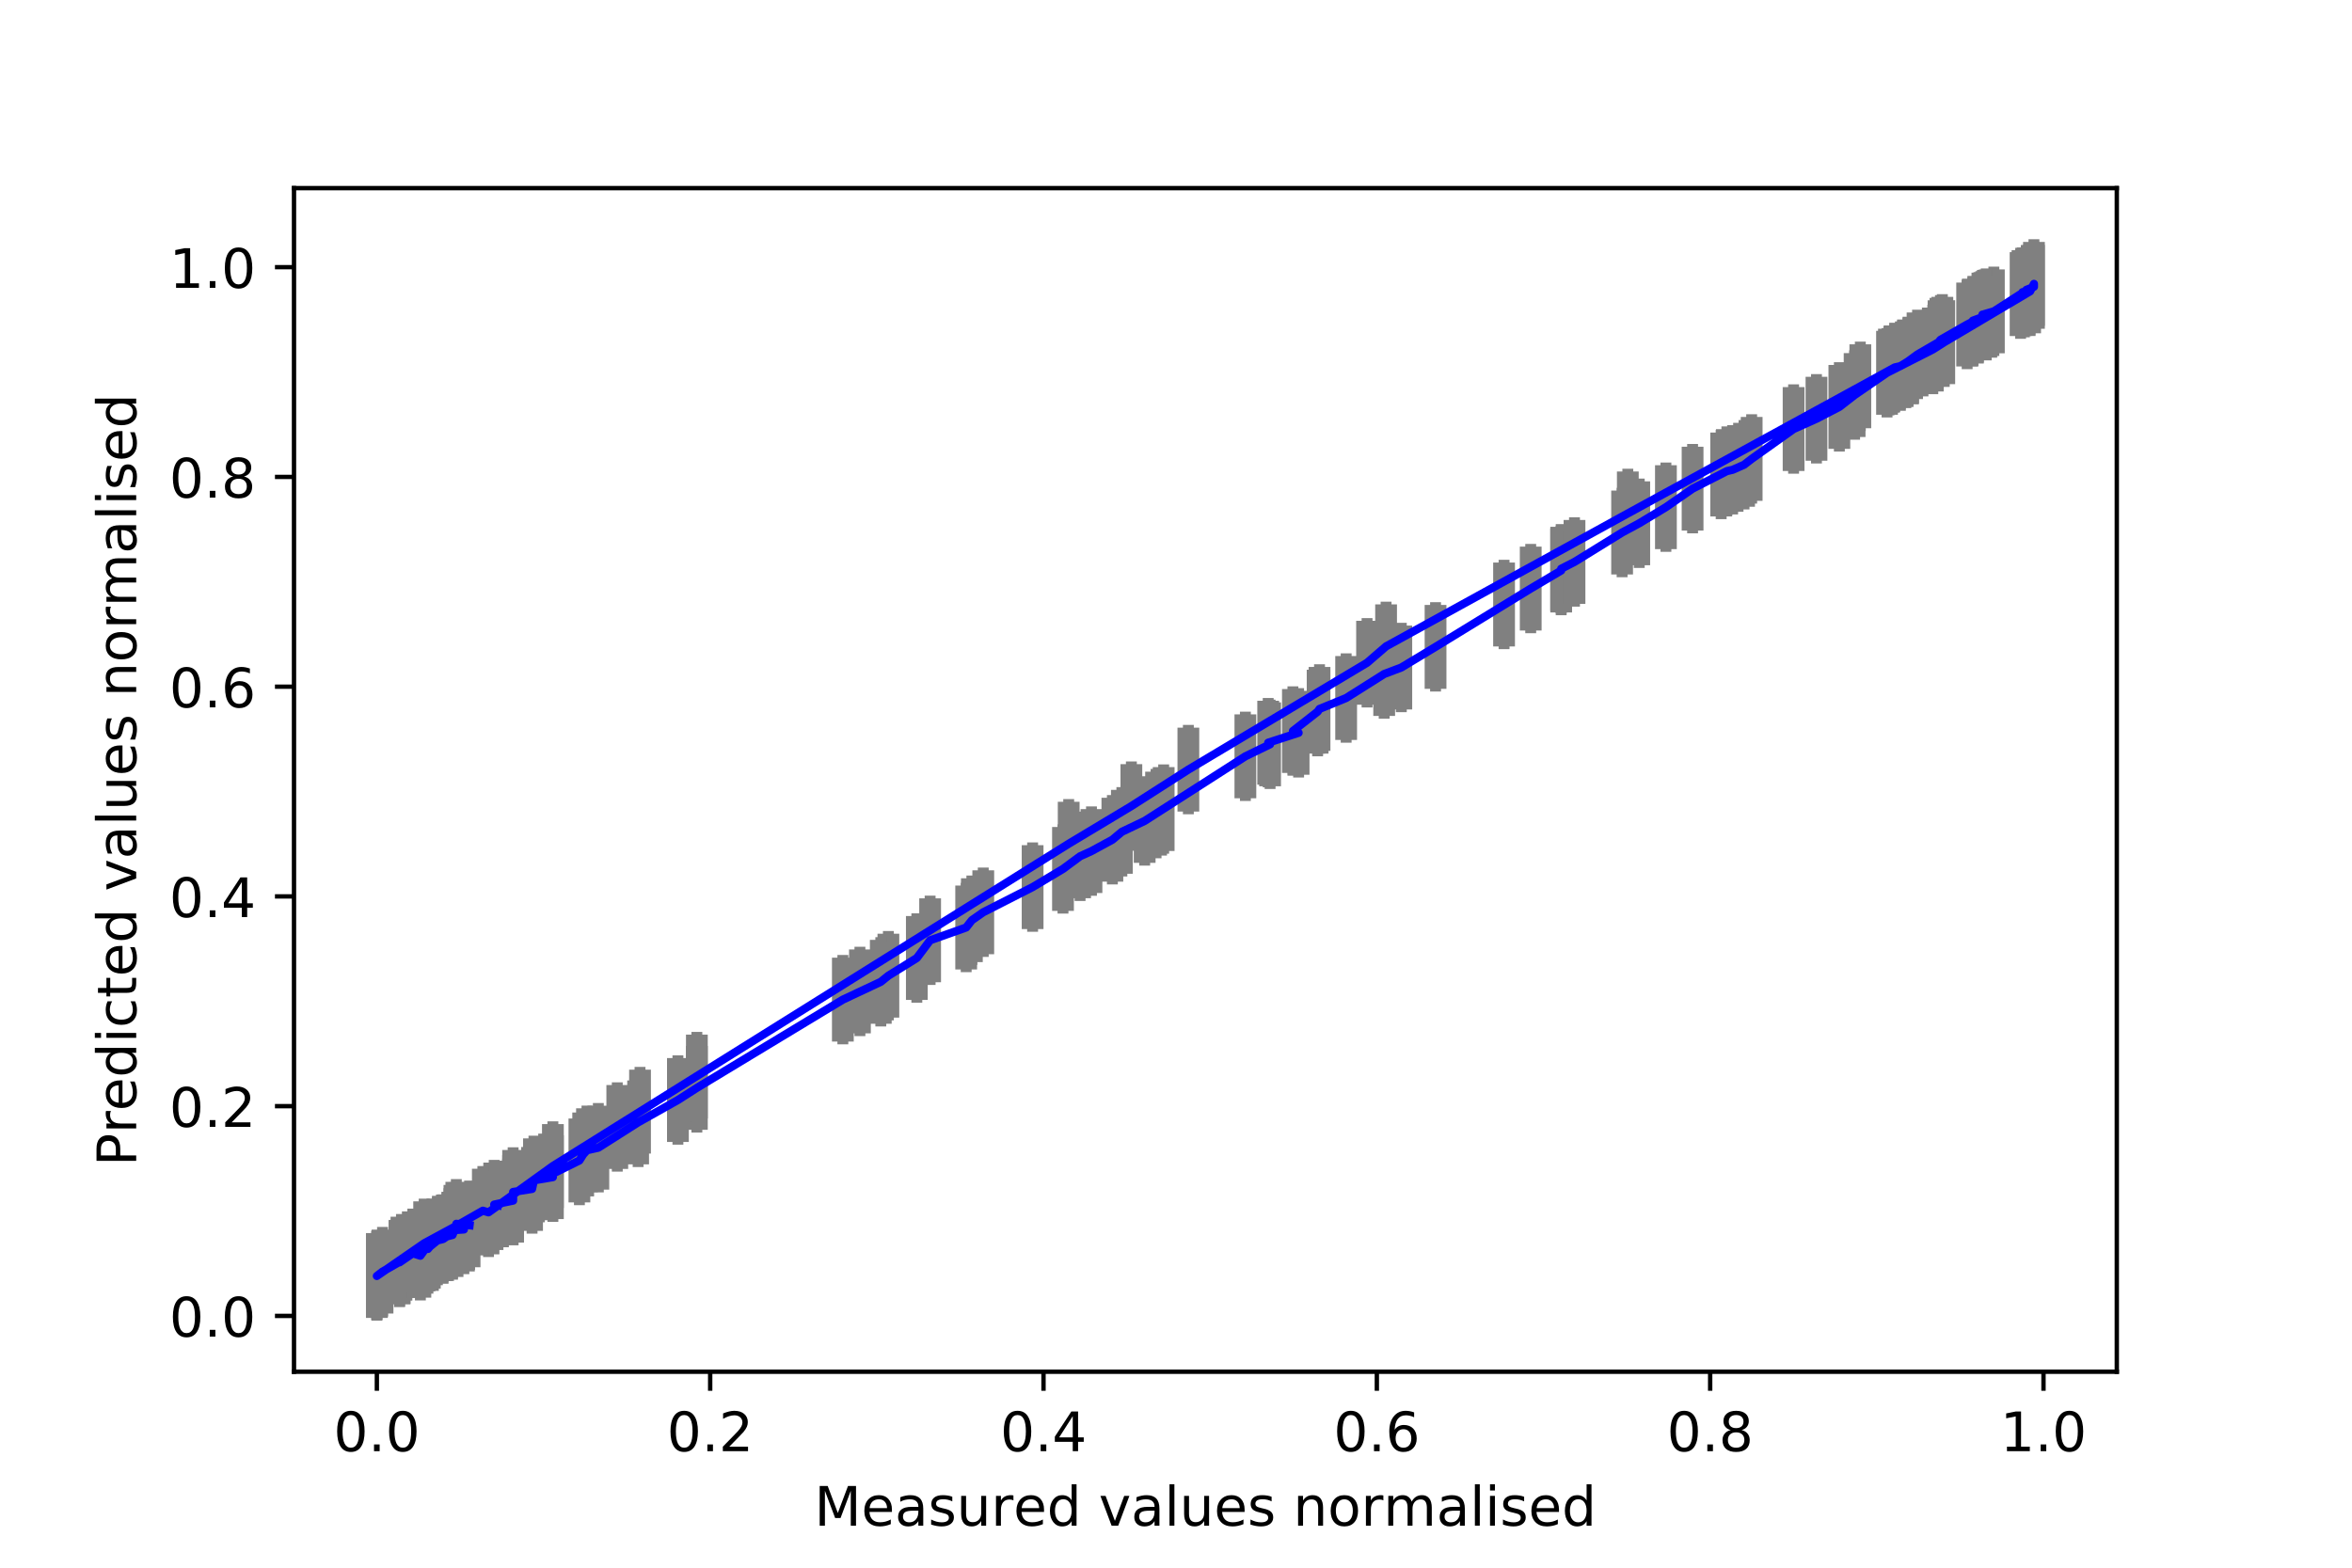 <?xml version="1.0" encoding="utf-8" standalone="no"?>
<!DOCTYPE svg PUBLIC "-//W3C//DTD SVG 1.1//EN"
  "http://www.w3.org/Graphics/SVG/1.1/DTD/svg11.dtd">
<!-- Created with matplotlib (https://matplotlib.org/) -->
<svg height="288pt" version="1.1" viewBox="0 0 432 288" width="432pt" xmlns="http://www.w3.org/2000/svg" xmlns:xlink="http://www.w3.org/1999/xlink">
 <defs>
  <style type="text/css">
*{stroke-linecap:butt;stroke-linejoin:round;}
  </style>
 </defs>
 <g id="figure_1">
  <g id="patch_1">
   <path d="M 0 288 
L 432 288 
L 432 0 
L 0 0 
z
" style="fill:#ffffff;"/>
  </g>
  <g id="axes_1">
   <g id="patch_2">
    <path d="M 54 252 
L 388.8 252 
L 388.8 34.56 
L 54 34.56 
z
" style="fill:#ffffff;"/>
   </g>
   <g id="matplotlib.axis_1">
    <g id="xtick_1">
     <g id="line2d_1">
      <defs>
       <path d="M 0 0 
L 0 3.5 
" id="mb05cab20db" style="stroke:#000000;stroke-width:0.8;"/>
      </defs>
      <g>
       <use style="stroke:#000000;stroke-width:0.8;" x="69.218" xlink:href="#mb05cab20db" y="252"/>
      </g>
     </g>
     <g id="text_1">
      <!-- 0.0 -->
      <defs>
       <path d="M 31.781 66.406 
Q 24.172 66.406 20.328 58.906 
Q 16.5 51.422 16.5 36.375 
Q 16.5 21.391 20.328 13.891 
Q 24.172 6.391 31.781 6.391 
Q 39.453 6.391 43.281 13.891 
Q 47.125 21.391 47.125 36.375 
Q 47.125 51.422 43.281 58.906 
Q 39.453 66.406 31.781 66.406 
z
M 31.781 74.219 
Q 44.047 74.219 50.516 64.516 
Q 56.984 54.828 56.984 36.375 
Q 56.984 17.969 50.516 8.266 
Q 44.047 -1.422 31.781 -1.422 
Q 19.531 -1.422 13.062 8.266 
Q 6.594 17.969 6.594 36.375 
Q 6.594 54.828 13.062 64.516 
Q 19.531 74.219 31.781 74.219 
z
" id="DejaVuSans-48"/>
       <path d="M 10.688 12.406 
L 21 12.406 
L 21 0 
L 10.688 0 
z
" id="DejaVuSans-46"/>
      </defs>
      <g transform="translate(61.267 266.598)scale(0.1 -0.1)">
       <use xlink:href="#DejaVuSans-48"/>
       <use x="63.623" xlink:href="#DejaVuSans-46"/>
       <use x="95.41" xlink:href="#DejaVuSans-48"/>
      </g>
     </g>
    </g>
    <g id="xtick_2">
     <g id="line2d_2">
      <g>
       <use style="stroke:#000000;stroke-width:0.8;" x="130.442" xlink:href="#mb05cab20db" y="252"/>
      </g>
     </g>
     <g id="text_2">
      <!-- 0.2 -->
      <defs>
       <path d="M 19.188 8.297 
L 53.609 8.297 
L 53.609 0 
L 7.328 0 
L 7.328 8.297 
Q 12.938 14.109 22.625 23.891 
Q 32.328 33.688 34.812 36.531 
Q 39.547 41.844 41.422 45.531 
Q 43.312 49.219 43.312 52.781 
Q 43.312 58.594 39.234 62.25 
Q 35.156 65.922 28.609 65.922 
Q 23.969 65.922 18.812 64.312 
Q 13.672 62.703 7.812 59.422 
L 7.812 69.391 
Q 13.766 71.781 18.938 73 
Q 24.125 74.219 28.422 74.219 
Q 39.75 74.219 46.484 68.547 
Q 53.219 62.891 53.219 53.422 
Q 53.219 48.922 51.531 44.891 
Q 49.859 40.875 45.406 35.406 
Q 44.188 33.984 37.641 27.219 
Q 31.109 20.453 19.188 8.297 
z
" id="DejaVuSans-50"/>
      </defs>
      <g transform="translate(122.49 266.598)scale(0.1 -0.1)">
       <use xlink:href="#DejaVuSans-48"/>
       <use x="63.623" xlink:href="#DejaVuSans-46"/>
       <use x="95.41" xlink:href="#DejaVuSans-50"/>
      </g>
     </g>
    </g>
    <g id="xtick_3">
     <g id="line2d_3">
      <g>
       <use style="stroke:#000000;stroke-width:0.8;" x="191.665" xlink:href="#mb05cab20db" y="252"/>
      </g>
     </g>
     <g id="text_3">
      <!-- 0.4 -->
      <defs>
       <path d="M 37.797 64.312 
L 12.891 25.391 
L 37.797 25.391 
z
M 35.203 72.906 
L 47.609 72.906 
L 47.609 25.391 
L 58.016 25.391 
L 58.016 17.188 
L 47.609 17.188 
L 47.609 0 
L 37.797 0 
L 37.797 17.188 
L 4.891 17.188 
L 4.891 26.703 
z
" id="DejaVuSans-52"/>
      </defs>
      <g transform="translate(183.714 266.598)scale(0.1 -0.1)">
       <use xlink:href="#DejaVuSans-48"/>
       <use x="63.623" xlink:href="#DejaVuSans-46"/>
       <use x="95.41" xlink:href="#DejaVuSans-52"/>
      </g>
     </g>
    </g>
    <g id="xtick_4">
     <g id="line2d_4">
      <g>
       <use style="stroke:#000000;stroke-width:0.8;" x="252.889" xlink:href="#mb05cab20db" y="252"/>
      </g>
     </g>
     <g id="text_4">
      <!-- 0.6 -->
      <defs>
       <path d="M 33.016 40.375 
Q 26.375 40.375 22.484 35.828 
Q 18.609 31.297 18.609 23.391 
Q 18.609 15.531 22.484 10.953 
Q 26.375 6.391 33.016 6.391 
Q 39.656 6.391 43.531 10.953 
Q 47.406 15.531 47.406 23.391 
Q 47.406 31.297 43.531 35.828 
Q 39.656 40.375 33.016 40.375 
z
M 52.594 71.297 
L 52.594 62.312 
Q 48.875 64.062 45.094 64.984 
Q 41.312 65.922 37.594 65.922 
Q 27.828 65.922 22.672 59.328 
Q 17.531 52.734 16.797 39.406 
Q 19.672 43.656 24.016 45.922 
Q 28.375 48.188 33.594 48.188 
Q 44.578 48.188 50.953 41.516 
Q 57.328 34.859 57.328 23.391 
Q 57.328 12.156 50.688 5.359 
Q 44.047 -1.422 33.016 -1.422 
Q 20.359 -1.422 13.672 8.266 
Q 6.984 17.969 6.984 36.375 
Q 6.984 53.656 15.188 63.938 
Q 23.391 74.219 37.203 74.219 
Q 40.922 74.219 44.703 73.484 
Q 48.484 72.75 52.594 71.297 
z
" id="DejaVuSans-54"/>
      </defs>
      <g transform="translate(244.937 266.598)scale(0.1 -0.1)">
       <use xlink:href="#DejaVuSans-48"/>
       <use x="63.623" xlink:href="#DejaVuSans-46"/>
       <use x="95.41" xlink:href="#DejaVuSans-54"/>
      </g>
     </g>
    </g>
    <g id="xtick_5">
     <g id="line2d_5">
      <g>
       <use style="stroke:#000000;stroke-width:0.8;" x="314.112" xlink:href="#mb05cab20db" y="252"/>
      </g>
     </g>
     <g id="text_5">
      <!-- 0.8 -->
      <defs>
       <path d="M 31.781 34.625 
Q 24.75 34.625 20.719 30.859 
Q 16.703 27.094 16.703 20.516 
Q 16.703 13.922 20.719 10.156 
Q 24.75 6.391 31.781 6.391 
Q 38.812 6.391 42.859 10.172 
Q 46.922 13.969 46.922 20.516 
Q 46.922 27.094 42.891 30.859 
Q 38.875 34.625 31.781 34.625 
z
M 21.922 38.812 
Q 15.578 40.375 12.031 44.719 
Q 8.5 49.078 8.5 55.328 
Q 8.5 64.062 14.719 69.141 
Q 20.953 74.219 31.781 74.219 
Q 42.672 74.219 48.875 69.141 
Q 55.078 64.062 55.078 55.328 
Q 55.078 49.078 51.531 44.719 
Q 48 40.375 41.703 38.812 
Q 48.828 37.156 52.797 32.312 
Q 56.781 27.484 56.781 20.516 
Q 56.781 9.906 50.312 4.234 
Q 43.844 -1.422 31.781 -1.422 
Q 19.734 -1.422 13.25 4.234 
Q 6.781 9.906 6.781 20.516 
Q 6.781 27.484 10.781 32.312 
Q 14.797 37.156 21.922 38.812 
z
M 18.312 54.391 
Q 18.312 48.734 21.844 45.562 
Q 25.391 42.391 31.781 42.391 
Q 38.141 42.391 41.719 45.562 
Q 45.312 48.734 45.312 54.391 
Q 45.312 60.062 41.719 63.234 
Q 38.141 66.406 31.781 66.406 
Q 25.391 66.406 21.844 63.234 
Q 18.312 60.062 18.312 54.391 
z
" id="DejaVuSans-56"/>
      </defs>
      <g transform="translate(306.16 266.598)scale(0.1 -0.1)">
       <use xlink:href="#DejaVuSans-48"/>
       <use x="63.623" xlink:href="#DejaVuSans-46"/>
       <use x="95.41" xlink:href="#DejaVuSans-56"/>
      </g>
     </g>
    </g>
    <g id="xtick_6">
     <g id="line2d_6">
      <g>
       <use style="stroke:#000000;stroke-width:0.8;" x="375.336" xlink:href="#mb05cab20db" y="252"/>
      </g>
     </g>
     <g id="text_6">
      <!-- 1.0 -->
      <defs>
       <path d="M 12.406 8.297 
L 28.516 8.297 
L 28.516 63.922 
L 10.984 60.406 
L 10.984 69.391 
L 28.422 72.906 
L 38.281 72.906 
L 38.281 8.297 
L 54.391 8.297 
L 54.391 0 
L 12.406 0 
z
" id="DejaVuSans-49"/>
      </defs>
      <g transform="translate(367.384 266.598)scale(0.1 -0.1)">
       <use xlink:href="#DejaVuSans-49"/>
       <use x="63.623" xlink:href="#DejaVuSans-46"/>
       <use x="95.41" xlink:href="#DejaVuSans-48"/>
      </g>
     </g>
    </g>
    <g id="text_7">
     <!-- Measured values normalised -->
     <defs>
      <path d="M 9.812 72.906 
L 24.516 72.906 
L 43.109 23.297 
L 61.812 72.906 
L 76.516 72.906 
L 76.516 0 
L 66.891 0 
L 66.891 64.016 
L 48.094 14.016 
L 38.188 14.016 
L 19.391 64.016 
L 19.391 0 
L 9.812 0 
z
" id="DejaVuSans-77"/>
      <path d="M 56.203 29.594 
L 56.203 25.203 
L 14.891 25.203 
Q 15.484 15.922 20.484 11.062 
Q 25.484 6.203 34.422 6.203 
Q 39.594 6.203 44.453 7.469 
Q 49.312 8.734 54.109 11.281 
L 54.109 2.781 
Q 49.266 0.734 44.188 -0.344 
Q 39.109 -1.422 33.891 -1.422 
Q 20.797 -1.422 13.156 6.188 
Q 5.516 13.812 5.516 26.812 
Q 5.516 40.234 12.766 48.109 
Q 20.016 56 32.328 56 
Q 43.359 56 49.781 48.891 
Q 56.203 41.797 56.203 29.594 
z
M 47.219 32.234 
Q 47.125 39.594 43.094 43.984 
Q 39.062 48.391 32.422 48.391 
Q 24.906 48.391 20.391 44.141 
Q 15.875 39.891 15.188 32.172 
z
" id="DejaVuSans-101"/>
      <path d="M 34.281 27.484 
Q 23.391 27.484 19.188 25 
Q 14.984 22.516 14.984 16.5 
Q 14.984 11.719 18.141 8.906 
Q 21.297 6.109 26.703 6.109 
Q 34.188 6.109 38.703 11.406 
Q 43.219 16.703 43.219 25.484 
L 43.219 27.484 
z
M 52.203 31.203 
L 52.203 0 
L 43.219 0 
L 43.219 8.297 
Q 40.141 3.328 35.547 0.953 
Q 30.953 -1.422 24.312 -1.422 
Q 15.922 -1.422 10.953 3.297 
Q 6 8.016 6 15.922 
Q 6 25.141 12.172 29.828 
Q 18.359 34.516 30.609 34.516 
L 43.219 34.516 
L 43.219 35.406 
Q 43.219 41.609 39.141 45 
Q 35.062 48.391 27.688 48.391 
Q 23 48.391 18.547 47.266 
Q 14.109 46.141 10.016 43.891 
L 10.016 52.203 
Q 14.938 54.109 19.578 55.047 
Q 24.219 56 28.609 56 
Q 40.484 56 46.344 49.844 
Q 52.203 43.703 52.203 31.203 
z
" id="DejaVuSans-97"/>
      <path d="M 44.281 53.078 
L 44.281 44.578 
Q 40.484 46.531 36.375 47.5 
Q 32.281 48.484 27.875 48.484 
Q 21.188 48.484 17.844 46.438 
Q 14.5 44.391 14.5 40.281 
Q 14.5 37.156 16.891 35.375 
Q 19.281 33.594 26.516 31.984 
L 29.594 31.297 
Q 39.156 29.25 43.188 25.516 
Q 47.219 21.781 47.219 15.094 
Q 47.219 7.469 41.188 3.016 
Q 35.156 -1.422 24.609 -1.422 
Q 20.219 -1.422 15.453 -0.562 
Q 10.688 0.297 5.422 2 
L 5.422 11.281 
Q 10.406 8.688 15.234 7.391 
Q 20.062 6.109 24.812 6.109 
Q 31.156 6.109 34.562 8.281 
Q 37.984 10.453 37.984 14.406 
Q 37.984 18.062 35.516 20.016 
Q 33.062 21.969 24.703 23.781 
L 21.578 24.516 
Q 13.234 26.266 9.516 29.906 
Q 5.812 33.547 5.812 39.891 
Q 5.812 47.609 11.281 51.797 
Q 16.75 56 26.812 56 
Q 31.781 56 36.172 55.266 
Q 40.578 54.547 44.281 53.078 
z
" id="DejaVuSans-115"/>
      <path d="M 8.5 21.578 
L 8.5 54.688 
L 17.484 54.688 
L 17.484 21.922 
Q 17.484 14.156 20.5 10.266 
Q 23.531 6.391 29.594 6.391 
Q 36.859 6.391 41.078 11.031 
Q 45.312 15.672 45.312 23.688 
L 45.312 54.688 
L 54.297 54.688 
L 54.297 0 
L 45.312 0 
L 45.312 8.406 
Q 42.047 3.422 37.719 1 
Q 33.406 -1.422 27.688 -1.422 
Q 18.266 -1.422 13.375 4.438 
Q 8.5 10.297 8.5 21.578 
z
M 31.109 56 
z
" id="DejaVuSans-117"/>
      <path d="M 41.109 46.297 
Q 39.594 47.172 37.812 47.578 
Q 36.031 48 33.891 48 
Q 26.266 48 22.188 43.047 
Q 18.109 38.094 18.109 28.812 
L 18.109 0 
L 9.078 0 
L 9.078 54.688 
L 18.109 54.688 
L 18.109 46.188 
Q 20.953 51.172 25.484 53.578 
Q 30.031 56 36.531 56 
Q 37.453 56 38.578 55.875 
Q 39.703 55.766 41.062 55.516 
z
" id="DejaVuSans-114"/>
      <path d="M 45.406 46.391 
L 45.406 75.984 
L 54.391 75.984 
L 54.391 0 
L 45.406 0 
L 45.406 8.203 
Q 42.578 3.328 38.25 0.953 
Q 33.938 -1.422 27.875 -1.422 
Q 17.969 -1.422 11.734 6.484 
Q 5.516 14.406 5.516 27.297 
Q 5.516 40.188 11.734 48.094 
Q 17.969 56 27.875 56 
Q 33.938 56 38.25 53.625 
Q 42.578 51.266 45.406 46.391 
z
M 14.797 27.297 
Q 14.797 17.391 18.875 11.75 
Q 22.953 6.109 30.078 6.109 
Q 37.203 6.109 41.297 11.75 
Q 45.406 17.391 45.406 27.297 
Q 45.406 37.203 41.297 42.844 
Q 37.203 48.484 30.078 48.484 
Q 22.953 48.484 18.875 42.844 
Q 14.797 37.203 14.797 27.297 
z
" id="DejaVuSans-100"/>
      <path id="DejaVuSans-32"/>
      <path d="M 2.984 54.688 
L 12.5 54.688 
L 29.594 8.797 
L 46.688 54.688 
L 56.203 54.688 
L 35.688 0 
L 23.484 0 
z
" id="DejaVuSans-118"/>
      <path d="M 9.422 75.984 
L 18.406 75.984 
L 18.406 0 
L 9.422 0 
z
" id="DejaVuSans-108"/>
      <path d="M 54.891 33.016 
L 54.891 0 
L 45.906 0 
L 45.906 32.719 
Q 45.906 40.484 42.875 44.328 
Q 39.844 48.188 33.797 48.188 
Q 26.516 48.188 22.312 43.547 
Q 18.109 38.922 18.109 30.906 
L 18.109 0 
L 9.078 0 
L 9.078 54.688 
L 18.109 54.688 
L 18.109 46.188 
Q 21.344 51.125 25.703 53.562 
Q 30.078 56 35.797 56 
Q 45.219 56 50.047 50.172 
Q 54.891 44.344 54.891 33.016 
z
" id="DejaVuSans-110"/>
      <path d="M 30.609 48.391 
Q 23.391 48.391 19.188 42.75 
Q 14.984 37.109 14.984 27.297 
Q 14.984 17.484 19.156 11.844 
Q 23.344 6.203 30.609 6.203 
Q 37.797 6.203 41.984 11.859 
Q 46.188 17.531 46.188 27.297 
Q 46.188 37.016 41.984 42.703 
Q 37.797 48.391 30.609 48.391 
z
M 30.609 56 
Q 42.328 56 49.016 48.375 
Q 55.719 40.766 55.719 27.297 
Q 55.719 13.875 49.016 6.219 
Q 42.328 -1.422 30.609 -1.422 
Q 18.844 -1.422 12.172 6.219 
Q 5.516 13.875 5.516 27.297 
Q 5.516 40.766 12.172 48.375 
Q 18.844 56 30.609 56 
z
" id="DejaVuSans-111"/>
      <path d="M 52 44.188 
Q 55.375 50.25 60.062 53.125 
Q 64.75 56 71.094 56 
Q 79.641 56 84.281 50.016 
Q 88.922 44.047 88.922 33.016 
L 88.922 0 
L 79.891 0 
L 79.891 32.719 
Q 79.891 40.578 77.094 44.375 
Q 74.312 48.188 68.609 48.188 
Q 61.625 48.188 57.562 43.547 
Q 53.516 38.922 53.516 30.906 
L 53.516 0 
L 44.484 0 
L 44.484 32.719 
Q 44.484 40.625 41.703 44.406 
Q 38.922 48.188 33.109 48.188 
Q 26.219 48.188 22.156 43.531 
Q 18.109 38.875 18.109 30.906 
L 18.109 0 
L 9.078 0 
L 9.078 54.688 
L 18.109 54.688 
L 18.109 46.188 
Q 21.188 51.219 25.484 53.609 
Q 29.781 56 35.688 56 
Q 41.656 56 45.828 52.969 
Q 50 49.953 52 44.188 
z
" id="DejaVuSans-109"/>
      <path d="M 9.422 54.688 
L 18.406 54.688 
L 18.406 0 
L 9.422 0 
z
M 9.422 75.984 
L 18.406 75.984 
L 18.406 64.594 
L 9.422 64.594 
z
" id="DejaVuSans-105"/>
     </defs>
     <g transform="translate(149.576 280.277)scale(0.1 -0.1)">
      <use xlink:href="#DejaVuSans-77"/>
      <use x="86.279" xlink:href="#DejaVuSans-101"/>
      <use x="147.803" xlink:href="#DejaVuSans-97"/>
      <use x="209.082" xlink:href="#DejaVuSans-115"/>
      <use x="261.182" xlink:href="#DejaVuSans-117"/>
      <use x="324.561" xlink:href="#DejaVuSans-114"/>
      <use x="365.643" xlink:href="#DejaVuSans-101"/>
      <use x="427.166" xlink:href="#DejaVuSans-100"/>
      <use x="490.643" xlink:href="#DejaVuSans-32"/>
      <use x="522.43" xlink:href="#DejaVuSans-118"/>
      <use x="581.609" xlink:href="#DejaVuSans-97"/>
      <use x="642.889" xlink:href="#DejaVuSans-108"/>
      <use x="670.672" xlink:href="#DejaVuSans-117"/>
      <use x="734.051" xlink:href="#DejaVuSans-101"/>
      <use x="795.574" xlink:href="#DejaVuSans-115"/>
      <use x="847.674" xlink:href="#DejaVuSans-32"/>
      <use x="879.461" xlink:href="#DejaVuSans-110"/>
      <use x="942.84" xlink:href="#DejaVuSans-111"/>
      <use x="1004.021" xlink:href="#DejaVuSans-114"/>
      <use x="1045.119" xlink:href="#DejaVuSans-109"/>
      <use x="1142.531" xlink:href="#DejaVuSans-97"/>
      <use x="1203.811" xlink:href="#DejaVuSans-108"/>
      <use x="1231.594" xlink:href="#DejaVuSans-105"/>
      <use x="1259.377" xlink:href="#DejaVuSans-115"/>
      <use x="1311.477" xlink:href="#DejaVuSans-101"/>
      <use x="1373" xlink:href="#DejaVuSans-100"/>
     </g>
    </g>
   </g>
   <g id="matplotlib.axis_2">
    <g id="ytick_1">
     <g id="line2d_7">
      <defs>
       <path d="M 0 0 
L -3.5 0 
" id="m292d16e0dd" style="stroke:#000000;stroke-width:0.8;"/>
      </defs>
      <g>
       <use style="stroke:#000000;stroke-width:0.8;" x="54" xlink:href="#m292d16e0dd" y="241.747"/>
      </g>
     </g>
     <g id="text_8">
      <!-- 0.0 -->
      <g transform="translate(31.097 245.546)scale(0.1 -0.1)">
       <use xlink:href="#DejaVuSans-48"/>
       <use x="63.623" xlink:href="#DejaVuSans-46"/>
       <use x="95.41" xlink:href="#DejaVuSans-48"/>
      </g>
     </g>
    </g>
    <g id="ytick_2">
     <g id="line2d_8">
      <g>
       <use style="stroke:#000000;stroke-width:0.8;" x="54" xlink:href="#m292d16e0dd" y="203.214"/>
      </g>
     </g>
     <g id="text_9">
      <!-- 0.2 -->
      <g transform="translate(31.097 207.013)scale(0.1 -0.1)">
       <use xlink:href="#DejaVuSans-48"/>
       <use x="63.623" xlink:href="#DejaVuSans-46"/>
       <use x="95.41" xlink:href="#DejaVuSans-50"/>
      </g>
     </g>
    </g>
    <g id="ytick_3">
     <g id="line2d_9">
      <g>
       <use style="stroke:#000000;stroke-width:0.8;" x="54" xlink:href="#m292d16e0dd" y="164.681"/>
      </g>
     </g>
     <g id="text_10">
      <!-- 0.4 -->
      <g transform="translate(31.097 168.48)scale(0.1 -0.1)">
       <use xlink:href="#DejaVuSans-48"/>
       <use x="63.623" xlink:href="#DejaVuSans-46"/>
       <use x="95.41" xlink:href="#DejaVuSans-52"/>
      </g>
     </g>
    </g>
    <g id="ytick_4">
     <g id="line2d_10">
      <g>
       <use style="stroke:#000000;stroke-width:0.8;" x="54" xlink:href="#m292d16e0dd" y="126.148"/>
      </g>
     </g>
     <g id="text_11">
      <!-- 0.6 -->
      <g transform="translate(31.097 129.948)scale(0.1 -0.1)">
       <use xlink:href="#DejaVuSans-48"/>
       <use x="63.623" xlink:href="#DejaVuSans-46"/>
       <use x="95.41" xlink:href="#DejaVuSans-54"/>
      </g>
     </g>
    </g>
    <g id="ytick_5">
     <g id="line2d_11">
      <g>
       <use style="stroke:#000000;stroke-width:0.8;" x="54" xlink:href="#m292d16e0dd" y="87.616"/>
      </g>
     </g>
     <g id="text_12">
      <!-- 0.8 -->
      <g transform="translate(31.097 91.415)scale(0.1 -0.1)">
       <use xlink:href="#DejaVuSans-48"/>
       <use x="63.623" xlink:href="#DejaVuSans-46"/>
       <use x="95.41" xlink:href="#DejaVuSans-56"/>
      </g>
     </g>
    </g>
    <g id="ytick_6">
     <g id="line2d_12">
      <g>
       <use style="stroke:#000000;stroke-width:0.8;" x="54" xlink:href="#m292d16e0dd" y="49.083"/>
      </g>
     </g>
     <g id="text_13">
      <!-- 1.0 -->
      <g transform="translate(31.097 52.882)scale(0.1 -0.1)">
       <use xlink:href="#DejaVuSans-49"/>
       <use x="63.623" xlink:href="#DejaVuSans-46"/>
       <use x="95.41" xlink:href="#DejaVuSans-48"/>
      </g>
     </g>
    </g>
    <g id="text_14">
     <!-- Predicted values normalised -->
     <defs>
      <path d="M 19.672 64.797 
L 19.672 37.406 
L 32.078 37.406 
Q 38.969 37.406 42.719 40.969 
Q 46.484 44.531 46.484 51.125 
Q 46.484 57.672 42.719 61.234 
Q 38.969 64.797 32.078 64.797 
z
M 9.812 72.906 
L 32.078 72.906 
Q 44.344 72.906 50.609 67.359 
Q 56.891 61.812 56.891 51.125 
Q 56.891 40.328 50.609 34.812 
Q 44.344 29.297 32.078 29.297 
L 19.672 29.297 
L 19.672 0 
L 9.812 0 
z
" id="DejaVuSans-80"/>
      <path d="M 48.781 52.594 
L 48.781 44.188 
Q 44.969 46.297 41.141 47.344 
Q 37.312 48.391 33.406 48.391 
Q 24.656 48.391 19.812 42.844 
Q 14.984 37.312 14.984 27.297 
Q 14.984 17.281 19.812 11.734 
Q 24.656 6.203 33.406 6.203 
Q 37.312 6.203 41.141 7.25 
Q 44.969 8.297 48.781 10.406 
L 48.781 2.094 
Q 45.016 0.344 40.984 -0.531 
Q 36.969 -1.422 32.422 -1.422 
Q 20.062 -1.422 12.781 6.344 
Q 5.516 14.109 5.516 27.297 
Q 5.516 40.672 12.859 48.328 
Q 20.219 56 33.016 56 
Q 37.156 56 41.109 55.141 
Q 45.062 54.297 48.781 52.594 
z
" id="DejaVuSans-99"/>
      <path d="M 18.312 70.219 
L 18.312 54.688 
L 36.812 54.688 
L 36.812 47.703 
L 18.312 47.703 
L 18.312 18.016 
Q 18.312 11.328 20.141 9.422 
Q 21.969 7.516 27.594 7.516 
L 36.812 7.516 
L 36.812 0 
L 27.594 0 
Q 17.188 0 13.234 3.875 
Q 9.281 7.766 9.281 18.016 
L 9.281 47.703 
L 2.688 47.703 
L 2.688 54.688 
L 9.281 54.688 
L 9.281 70.219 
z
" id="DejaVuSans-116"/>
     </defs>
     <g transform="translate(25.017 214.239)rotate(-90)scale(0.1 -0.1)">
      <use xlink:href="#DejaVuSans-80"/>
      <use x="60.287" xlink:href="#DejaVuSans-114"/>
      <use x="101.369" xlink:href="#DejaVuSans-101"/>
      <use x="162.893" xlink:href="#DejaVuSans-100"/>
      <use x="226.369" xlink:href="#DejaVuSans-105"/>
      <use x="254.152" xlink:href="#DejaVuSans-99"/>
      <use x="309.133" xlink:href="#DejaVuSans-116"/>
      <use x="348.342" xlink:href="#DejaVuSans-101"/>
      <use x="409.865" xlink:href="#DejaVuSans-100"/>
      <use x="473.342" xlink:href="#DejaVuSans-32"/>
      <use x="505.129" xlink:href="#DejaVuSans-118"/>
      <use x="564.309" xlink:href="#DejaVuSans-97"/>
      <use x="625.588" xlink:href="#DejaVuSans-108"/>
      <use x="653.371" xlink:href="#DejaVuSans-117"/>
      <use x="716.75" xlink:href="#DejaVuSans-101"/>
      <use x="778.273" xlink:href="#DejaVuSans-115"/>
      <use x="830.373" xlink:href="#DejaVuSans-32"/>
      <use x="862.16" xlink:href="#DejaVuSans-110"/>
      <use x="925.539" xlink:href="#DejaVuSans-111"/>
      <use x="986.721" xlink:href="#DejaVuSans-114"/>
      <use x="1027.818" xlink:href="#DejaVuSans-109"/>
      <use x="1125.23" xlink:href="#DejaVuSans-97"/>
      <use x="1186.51" xlink:href="#DejaVuSans-108"/>
      <use x="1214.293" xlink:href="#DejaVuSans-105"/>
      <use x="1242.076" xlink:href="#DejaVuSans-115"/>
      <use x="1294.176" xlink:href="#DejaVuSans-101"/>
      <use x="1355.699" xlink:href="#DejaVuSans-100"/>
     </g>
    </g>
   </g>
   <g id="LineCollection_1">
    <path clip-path="url(#pb4377078bf)" d="M 91.465 229.138 
L 91.465 213.725 
" style="fill:none;stroke:#808080;stroke-width:4;"/>
    <path clip-path="url(#pb4377078bf)" d="M 90.77 228.994 
L 90.77 213.581 
" style="fill:none;stroke:#808080;stroke-width:4;"/>
    <path clip-path="url(#pb4377078bf)" d="M 94.248 228.276 
L 94.248 212.863 
" style="fill:none;stroke:#808080;stroke-width:4;"/>
    <path clip-path="url(#pb4377078bf)" d="M 94.248 227.619 
L 94.248 212.206 
" style="fill:none;stroke:#808080;stroke-width:4;"/>
    <path clip-path="url(#pb4377078bf)" d="M 94.248 226.678 
L 94.248 211.265 
" style="fill:none;stroke:#808080;stroke-width:4;"/>
    <path clip-path="url(#pb4377078bf)" d="M 97.726 226.127 
L 97.726 210.714 
" style="fill:none;stroke:#808080;stroke-width:4;"/>
    <path clip-path="url(#pb4377078bf)" d="M 98.073 224.552 
L 98.073 209.139 
" style="fill:none;stroke:#808080;stroke-width:4;"/>
    <path clip-path="url(#pb4377078bf)" d="M 101.552 223.962 
L 101.552 208.549 
" style="fill:none;stroke:#808080;stroke-width:4;"/>
    <path clip-path="url(#pb4377078bf)" d="M 100.856 223.671 
L 100.856 208.258 
" style="fill:none;stroke:#808080;stroke-width:4;"/>
    <path clip-path="url(#pb4377078bf)" d="M 106.421 220.897 
L 106.421 205.484 
" style="fill:none;stroke:#808080;stroke-width:4;"/>
    <path clip-path="url(#pb4377078bf)" d="M 107.117 219.793 
L 107.117 204.38 
" style="fill:none;stroke:#808080;stroke-width:4;"/>
    <path clip-path="url(#pb4377078bf)" d="M 107.813 219.021 
L 107.813 203.608 
" style="fill:none;stroke:#808080;stroke-width:4;"/>
    <path clip-path="url(#pb4377078bf)" d="M 109.9 218.549 
L 109.9 203.136 
" style="fill:none;stroke:#808080;stroke-width:4;"/>
    <path clip-path="url(#pb4377078bf)" d="M 117.207 213.902 
L 117.207 198.489 
" style="fill:none;stroke:#808080;stroke-width:4;"/>
    <path clip-path="url(#pb4377078bf)" d="M 124.515 209.791 
L 124.515 194.378 
" style="fill:none;stroke:#808080;stroke-width:4;"/>
    <path clip-path="url(#pb4377078bf)" d="M 127.996 207.559 
L 127.996 192.146 
" style="fill:none;stroke:#808080;stroke-width:4;"/>
    <path clip-path="url(#pb4377078bf)" d="M 154.81 191.351 
L 154.81 175.938 
" style="fill:none;stroke:#808080;stroke-width:4;"/>
    <path clip-path="url(#pb4377078bf)" d="M 157.946 189.842 
L 157.946 174.429 
" style="fill:none;stroke:#808080;stroke-width:4;"/>
    <path clip-path="url(#pb4377078bf)" d="M 161.778 188.075 
L 161.778 172.662 
" style="fill:none;stroke:#808080;stroke-width:4;"/>
    <path clip-path="url(#pb4377078bf)" d="M 163.172 186.951 
L 163.172 171.538 
" style="fill:none;stroke:#808080;stroke-width:4;"/>
    <path clip-path="url(#pb4377078bf)" d="M 168.399 183.702 
L 168.399 168.289 
" style="fill:none;stroke:#808080;stroke-width:4;"/>
    <path clip-path="url(#pb4377078bf)" d="M 170.839 180.448 
L 170.839 165.035 
" style="fill:none;stroke:#808080;stroke-width:4;"/>
    <path clip-path="url(#pb4377078bf)" d="M 177.461 178.098 
L 177.461 162.685 
" style="fill:none;stroke:#808080;stroke-width:4;"/>
    <path clip-path="url(#pb4377078bf)" d="M 178.507 176.757 
L 178.507 161.344 
" style="fill:none;stroke:#808080;stroke-width:4;"/>
    <path clip-path="url(#pb4377078bf)" d="M 180.599 175.296 
L 180.599 159.882 
" style="fill:none;stroke:#808080;stroke-width:4;"/>
    <path clip-path="url(#pb4377078bf)" d="M 189.664 170.676 
L 189.664 155.263 
" style="fill:none;stroke:#808080;stroke-width:4;"/>
    <path clip-path="url(#pb4377078bf)" d="M 195.244 167.34 
L 195.244 151.926 
" style="fill:none;stroke:#808080;stroke-width:4;"/>
    <path clip-path="url(#pb4377078bf)" d="M 198.383 165.015 
L 198.383 149.602 
" style="fill:none;stroke:#808080;stroke-width:4;"/>
    <path clip-path="url(#pb4377078bf)" d="M 200.476 164.06 
L 200.476 148.647 
" style="fill:none;stroke:#808080;stroke-width:4;"/>
    <path clip-path="url(#pb4377078bf)" d="M 204.314 161.974 
L 204.314 146.561 
" style="fill:none;stroke:#808080;stroke-width:4;"/>
    <path clip-path="url(#pb4377078bf)" d="M 206.058 160.517 
L 206.058 145.103 
" style="fill:none;stroke:#808080;stroke-width:4;"/>
    <path clip-path="url(#pb4377078bf)" d="M 210.245 158.517 
L 210.245 143.104 
" style="fill:none;stroke:#808080;stroke-width:4;"/>
    <path clip-path="url(#pb4377078bf)" d="M 212.339 157.174 
L 212.339 141.761 
" style="fill:none;stroke:#808080;stroke-width:4;"/>
    <path clip-path="url(#pb4377078bf)" d="M 213.735 156.339 
L 213.735 140.926 
" style="fill:none;stroke:#808080;stroke-width:4;"/>
    <path clip-path="url(#pb4377078bf)" d="M 228.743 146.65 
L 228.743 131.237 
" style="fill:none;stroke:#808080;stroke-width:4;"/>
    <path clip-path="url(#pb4377078bf)" d="M 233.282 144.445 
L 233.282 129.032 
" style="fill:none;stroke:#808080;stroke-width:4;"/>
    <path clip-path="url(#pb4377078bf)" d="M 232.933 144.146 
L 232.933 128.733 
" style="fill:none;stroke:#808080;stroke-width:4;"/>
    <path clip-path="url(#pb4377078bf)" d="M 238.52 142.331 
L 238.52 126.918 
" style="fill:none;stroke:#808080;stroke-width:4;"/>
    <path clip-path="url(#pb4377078bf)" d="M 237.473 141.998 
L 237.473 126.585 
" style="fill:none;stroke:#808080;stroke-width:4;"/>
    <path clip-path="url(#pb4377078bf)" d="M 242.012 138.446 
L 242.012 123.033 
" style="fill:none;stroke:#808080;stroke-width:4;"/>
    <path clip-path="url(#pb4377078bf)" d="M 242.362 137.943 
L 242.362 122.53 
" style="fill:none;stroke:#808080;stroke-width:4;"/>
    <path clip-path="url(#pb4377078bf)" d="M 247.252 135.938 
L 247.252 120.525 
" style="fill:none;stroke:#808080;stroke-width:4;"/>
    <path clip-path="url(#pb4377078bf)" d="M 254.238 131.526 
L 254.238 116.113 
" style="fill:none;stroke:#808080;stroke-width:4;"/>
    <path clip-path="url(#pb4377078bf)" d="M 257.382 130.335 
L 257.382 114.922 
" style="fill:none;stroke:#808080;stroke-width:4;"/>
    <path clip-path="url(#pb4377078bf)" d="M 263.672 126.543 
L 263.672 111.13 
" style="fill:none;stroke:#808080;stroke-width:4;"/>
    <path clip-path="url(#pb4377078bf)" d="M 276.256 118.756 
L 276.256 103.343 
" style="fill:none;stroke:#808080;stroke-width:4;"/>
    <path clip-path="url(#pb4377078bf)" d="M 281.151 115.832 
L 281.151 100.419 
" style="fill:none;stroke:#808080;stroke-width:4;"/>
    <path clip-path="url(#pb4377078bf)" d="M 286.746 112.519 
L 286.746 97.106 
" style="fill:none;stroke:#808080;stroke-width:4;"/>
    <path clip-path="url(#pb4377078bf)" d="M 286.746 112.192 
L 286.746 96.779 
" style="fill:none;stroke:#808080;stroke-width:4;"/>
    <path clip-path="url(#pb4377078bf)" d="M 289.193 110.939 
L 289.193 95.525 
" style="fill:none;stroke:#808080;stroke-width:4;"/>
    <path clip-path="url(#pb4377078bf)" d="M 297.937 105.536 
L 297.937 90.123 
" style="fill:none;stroke:#808080;stroke-width:4;"/>
    <path clip-path="url(#pb4377078bf)" d="M 301.086 103.837 
L 301.086 88.424 
" style="fill:none;stroke:#808080;stroke-width:4;"/>
    <path clip-path="url(#pb4377078bf)" d="M 305.984 100.881 
L 305.984 85.468 
" style="fill:none;stroke:#808080;stroke-width:4;"/>
    <path clip-path="url(#pb4377078bf)" d="M 310.883 97.476 
L 310.883 82.063 
" style="fill:none;stroke:#808080;stroke-width:4;"/>
    <path clip-path="url(#pb4377078bf)" d="M 316.133 94.878 
L 316.133 79.464 
" style="fill:none;stroke:#808080;stroke-width:4;"/>
    <path clip-path="url(#pb4377078bf)" d="M 317.183 94.253 
L 317.183 78.84 
" style="fill:none;stroke:#808080;stroke-width:4;"/>
    <path clip-path="url(#pb4377078bf)" d="M 318.233 94.015 
L 318.233 78.601 
" style="fill:none;stroke:#808080;stroke-width:4;"/>
    <path clip-path="url(#pb4377078bf)" d="M 320.333 93.091 
L 320.333 77.678 
" style="fill:none;stroke:#808080;stroke-width:4;"/>
    <path clip-path="url(#pb4377078bf)" d="M 321.734 92.012 
L 321.734 76.599 
" style="fill:none;stroke:#808080;stroke-width:4;"/>
    <path clip-path="url(#pb4377078bf)" d="M 329.436 86.524 
L 329.436 71.11 
" style="fill:none;stroke:#808080;stroke-width:4;"/>
    <path clip-path="url(#pb4377078bf)" d="M 333.638 84.639 
L 333.638 69.226 
" style="fill:none;stroke:#808080;stroke-width:4;"/>
    <path clip-path="url(#pb4377078bf)" d="M 337.841 82.458 
L 337.841 67.045 
" style="fill:none;stroke:#808080;stroke-width:4;"/>
    <path clip-path="url(#pb4377078bf)" d="M 340.643 80.28 
L 340.643 64.866 
" style="fill:none;stroke:#808080;stroke-width:4;"/>
    <path clip-path="url(#pb4377078bf)" d="M 346.597 76.19 
L 346.597 60.777 
" style="fill:none;stroke:#808080;stroke-width:4;"/>
    <path clip-path="url(#pb4377078bf)" d="M 350.451 74.279 
L 350.451 58.866 
" style="fill:none;stroke:#808080;stroke-width:4;"/>
    <path clip-path="url(#pb4377078bf)" d="M 355.006 71.915 
L 355.006 56.502 
" style="fill:none;stroke:#808080;stroke-width:4;"/>
    <path clip-path="url(#pb4377078bf)" d="M 357.109 70.575 
L 357.109 55.162 
" style="fill:none;stroke:#808080;stroke-width:4;"/>
    <path clip-path="url(#pb4377078bf)" d="M 372.881 61.226 
L 372.881 45.813 
" style="fill:none;stroke:#808080;stroke-width:4;"/>
    <path clip-path="url(#pb4377078bf)" d="M 373.582 59.857 
L 373.582 44.444 
" style="fill:none;stroke:#808080;stroke-width:4;"/>
    <path clip-path="url(#pb4377078bf)" d="M 373.582 60.395 
L 373.582 44.982 
" style="fill:none;stroke:#808080;stroke-width:4;"/>
    <path clip-path="url(#pb4377078bf)" d="M 372.18 60.958 
L 372.18 45.545 
" style="fill:none;stroke:#808080;stroke-width:4;"/>
    <path clip-path="url(#pb4377078bf)" d="M 372.53 61.017 
L 372.53 45.604 
" style="fill:none;stroke:#808080;stroke-width:4;"/>
    <path clip-path="url(#pb4377078bf)" d="M 372.18 60.961 
L 372.18 45.548 
" style="fill:none;stroke:#808080;stroke-width:4;"/>
    <path clip-path="url(#pb4377078bf)" d="M 372.53 61.167 
L 372.53 45.754 
" style="fill:none;stroke:#808080;stroke-width:4;"/>
    <path clip-path="url(#pb4377078bf)" d="M 371.479 61.379 
L 371.479 45.966 
" style="fill:none;stroke:#808080;stroke-width:4;"/>
    <path clip-path="url(#pb4377078bf)" d="M 371.829 61.467 
L 371.829 46.054 
" style="fill:none;stroke:#808080;stroke-width:4;"/>
    <path clip-path="url(#pb4377078bf)" d="M 371.128 61.738 
L 371.128 46.325 
" style="fill:none;stroke:#808080;stroke-width:4;"/>
    <path clip-path="url(#pb4377078bf)" d="M 366.221 64.901 
L 366.221 49.488 
" style="fill:none;stroke:#808080;stroke-width:4;"/>
    <path clip-path="url(#pb4377078bf)" d="M 364.818 65.231 
L 364.818 49.818 
" style="fill:none;stroke:#808080;stroke-width:4;"/>
    <path clip-path="url(#pb4377078bf)" d="M 364.468 65.411 
L 364.468 49.998 
" style="fill:none;stroke:#808080;stroke-width:4;"/>
    <path clip-path="url(#pb4377078bf)" d="M 364.818 65.56 
L 364.818 50.147 
" style="fill:none;stroke:#808080;stroke-width:4;"/>
    <path clip-path="url(#pb4377078bf)" d="M 364.117 65.499 
L 364.117 50.086 
" style="fill:none;stroke:#808080;stroke-width:4;"/>
    <path clip-path="url(#pb4377078bf)" d="M 364.818 65.71 
L 364.818 50.297 
" style="fill:none;stroke:#808080;stroke-width:4;"/>
    <path clip-path="url(#pb4377078bf)" d="M 362.365 66.606 
L 362.365 51.193 
" style="fill:none;stroke:#808080;stroke-width:4;"/>
    <path clip-path="url(#pb4377078bf)" d="M 362.365 66.786 
L 362.365 51.373 
" style="fill:none;stroke:#808080;stroke-width:4;"/>
    <path clip-path="url(#pb4377078bf)" d="M 361.314 67.322 
L 361.314 51.909 
" style="fill:none;stroke:#808080;stroke-width:4;"/>
    <path clip-path="url(#pb4377078bf)" d="M 356.758 69.951 
L 356.758 54.538 
" style="fill:none;stroke:#808080;stroke-width:4;"/>
    <path clip-path="url(#pb4377078bf)" d="M 356.408 70.131 
L 356.408 54.717 
" style="fill:none;stroke:#808080;stroke-width:4;"/>
    <path clip-path="url(#pb4377078bf)" d="M 356.057 70.578 
L 356.057 55.165 
" style="fill:none;stroke:#808080;stroke-width:4;"/>
    <path clip-path="url(#pb4377078bf)" d="M 352.202 72.817 
L 352.202 57.403 
" style="fill:none;stroke:#808080;stroke-width:4;"/>
    <path clip-path="url(#pb4377078bf)" d="M 350.451 74.103 
L 350.451 58.69 
" style="fill:none;stroke:#808080;stroke-width:4;"/>
    <path clip-path="url(#pb4377078bf)" d="M 349.05 74.968 
L 349.05 59.555 
" style="fill:none;stroke:#808080;stroke-width:4;"/>
    <path clip-path="url(#pb4377078bf)" d="M 347.999 75.206 
L 347.999 59.793 
" style="fill:none;stroke:#808080;stroke-width:4;"/>
    <path clip-path="url(#pb4377078bf)" d="M 346.947 75.804 
L 346.947 60.391 
" style="fill:none;stroke:#808080;stroke-width:4;"/>
    <path clip-path="url(#pb4377078bf)" d="M 341.693 78.672 
L 341.693 63.259 
" style="fill:none;stroke:#808080;stroke-width:4;"/>
    <path clip-path="url(#pb4377078bf)" d="M 298.987 102.027 
L 298.987 86.614 
" style="fill:none;stroke:#808080;stroke-width:4;"/>
    <path clip-path="url(#pb4377078bf)" d="M 254.587 126.447 
L 254.587 111.034 
" style="fill:none;stroke:#808080;stroke-width:4;"/>
    <path clip-path="url(#pb4377078bf)" d="M 251.094 129.466 
L 251.094 114.053 
" style="fill:none;stroke:#808080;stroke-width:4;"/>
    <path clip-path="url(#pb4377078bf)" d="M 218.271 149.089 
L 218.271 133.676 
" style="fill:none;stroke:#808080;stroke-width:4;"/>
    <path clip-path="url(#pb4377078bf)" d="M 207.803 155.795 
L 207.803 140.382 
" style="fill:none;stroke:#808080;stroke-width:4;"/>
    <path clip-path="url(#pb4377078bf)" d="M 196.291 162.713 
L 196.291 147.3 
" style="fill:none;stroke:#808080;stroke-width:4;"/>
    <path clip-path="url(#pb4377078bf)" d="M 127.996 205.484 
L 127.996 190.071 
" style="fill:none;stroke:#808080;stroke-width:4;"/>
    <path clip-path="url(#pb4377078bf)" d="M 117.555 211.916 
L 117.555 196.503 
" style="fill:none;stroke:#808080;stroke-width:4;"/>
    <path clip-path="url(#pb4377078bf)" d="M 113.379 214.743 
L 113.379 199.33 
" style="fill:none;stroke:#808080;stroke-width:4;"/>
    <path clip-path="url(#pb4377078bf)" d="M 101.552 221.918 
L 101.552 206.505 
" style="fill:none;stroke:#808080;stroke-width:4;"/>
    <path clip-path="url(#pb4377078bf)" d="M 89.727 230.429 
L 89.727 215.016 
" style="fill:none;stroke:#808080;stroke-width:4;"/>
    <path clip-path="url(#pb4377078bf)" d="M 88.684 230.125 
L 88.684 214.712 
" style="fill:none;stroke:#808080;stroke-width:4;"/>
    <path clip-path="url(#pb4377078bf)" d="M 83.469 233.099 
L 83.469 217.686 
" style="fill:none;stroke:#808080;stroke-width:4;"/>
    <path clip-path="url(#pb4377078bf)" d="M 77.907 236.114 
L 77.907 220.701 
" style="fill:none;stroke:#808080;stroke-width:4;"/>
    <path clip-path="url(#pb4377078bf)" d="M 73.736 238.936 
L 73.736 223.523 
" style="fill:none;stroke:#808080;stroke-width:4;"/>
    <path clip-path="url(#pb4377078bf)" d="M 69.218 242.116 
L 69.218 226.703 
" style="fill:none;stroke:#808080;stroke-width:4;"/>
    <path clip-path="url(#pb4377078bf)" d="M 69.218 241.939 
L 69.218 226.526 
" style="fill:none;stroke:#808080;stroke-width:4;"/>
    <path clip-path="url(#pb4377078bf)" d="M 69.218 242.026 
L 69.218 226.613 
" style="fill:none;stroke:#808080;stroke-width:4;"/>
    <path clip-path="url(#pb4377078bf)" d="M 70.261 241.314 
L 70.261 225.901 
" style="fill:none;stroke:#808080;stroke-width:4;"/>
    <path clip-path="url(#pb4377078bf)" d="M 73.389 239.528 
L 73.389 224.115 
" style="fill:none;stroke:#808080;stroke-width:4;"/>
    <path clip-path="url(#pb4377078bf)" d="M 73.389 239.618 
L 73.389 224.204 
" style="fill:none;stroke:#808080;stroke-width:4;"/>
    <path clip-path="url(#pb4377078bf)" d="M 75.822 237.955 
L 75.822 222.542 
" style="fill:none;stroke:#808080;stroke-width:4;"/>
    <path clip-path="url(#pb4377078bf)" d="M 77.212 238.396 
L 77.212 222.983 
" style="fill:none;stroke:#808080;stroke-width:4;"/>
    <path clip-path="url(#pb4377078bf)" d="M 78.254 236.963 
L 78.254 221.55 
" style="fill:none;stroke:#808080;stroke-width:4;"/>
    <path clip-path="url(#pb4377078bf)" d="M 78.602 237.152 
L 78.602 221.739 
" style="fill:none;stroke:#808080;stroke-width:4;"/>
    <path clip-path="url(#pb4377078bf)" d="M 78.95 236.729 
L 78.95 221.316 
" style="fill:none;stroke:#808080;stroke-width:4;"/>
    <path clip-path="url(#pb4377078bf)" d="M 80.34 235.597 
L 80.34 220.184 
" style="fill:none;stroke:#808080;stroke-width:4;"/>
    <path clip-path="url(#pb4377078bf)" d="M 81.383 235.335 
L 81.383 219.921 
" style="fill:none;stroke:#808080;stroke-width:4;"/>
    <path clip-path="url(#pb4377078bf)" d="M 82.078 234.854 
L 82.078 219.441 
" style="fill:none;stroke:#808080;stroke-width:4;"/>
    <path clip-path="url(#pb4377078bf)" d="M 83.121 234.588 
L 83.121 219.175 
" style="fill:none;stroke:#808080;stroke-width:4;"/>
    <path clip-path="url(#pb4377078bf)" d="M 83.469 233.695 
L 83.469 218.282 
" style="fill:none;stroke:#808080;stroke-width:4;"/>
    <path clip-path="url(#pb4377078bf)" d="M 83.816 233.666 
L 83.816 218.253 
" style="fill:none;stroke:#808080;stroke-width:4;"/>
    <path clip-path="url(#pb4377078bf)" d="M 85.207 233.575 
L 85.207 218.161 
" style="fill:none;stroke:#808080;stroke-width:4;"/>
    <path clip-path="url(#pb4377078bf)" d="M 83.816 232.529 
L 83.816 217.116 
" style="fill:none;stroke:#808080;stroke-width:4;"/>
    <path clip-path="url(#pb4377078bf)" d="M 86.25 232.802 
L 86.25 217.389 
" style="fill:none;stroke:#808080;stroke-width:4;"/>
   </g>
   <g id="line2d_13">
    <defs>
     <path d="M 1 0 
L -1 -0 
" id="m8e3c5ae28c" style="stroke:#808080;"/>
    </defs>
    <g clip-path="url(#pb4377078bf)">
     <use style="fill:#808080;stroke:#808080;" x="91.465" xlink:href="#m8e3c5ae28c" y="229.138"/>
     <use style="fill:#808080;stroke:#808080;" x="90.77" xlink:href="#m8e3c5ae28c" y="228.994"/>
     <use style="fill:#808080;stroke:#808080;" x="94.248" xlink:href="#m8e3c5ae28c" y="228.276"/>
     <use style="fill:#808080;stroke:#808080;" x="94.248" xlink:href="#m8e3c5ae28c" y="227.619"/>
     <use style="fill:#808080;stroke:#808080;" x="94.248" xlink:href="#m8e3c5ae28c" y="226.678"/>
     <use style="fill:#808080;stroke:#808080;" x="97.726" xlink:href="#m8e3c5ae28c" y="226.127"/>
     <use style="fill:#808080;stroke:#808080;" x="98.073" xlink:href="#m8e3c5ae28c" y="224.552"/>
     <use style="fill:#808080;stroke:#808080;" x="101.552" xlink:href="#m8e3c5ae28c" y="223.962"/>
     <use style="fill:#808080;stroke:#808080;" x="100.856" xlink:href="#m8e3c5ae28c" y="223.671"/>
     <use style="fill:#808080;stroke:#808080;" x="106.421" xlink:href="#m8e3c5ae28c" y="220.897"/>
     <use style="fill:#808080;stroke:#808080;" x="107.117" xlink:href="#m8e3c5ae28c" y="219.793"/>
     <use style="fill:#808080;stroke:#808080;" x="107.813" xlink:href="#m8e3c5ae28c" y="219.021"/>
     <use style="fill:#808080;stroke:#808080;" x="109.9" xlink:href="#m8e3c5ae28c" y="218.549"/>
     <use style="fill:#808080;stroke:#808080;" x="117.207" xlink:href="#m8e3c5ae28c" y="213.902"/>
     <use style="fill:#808080;stroke:#808080;" x="124.515" xlink:href="#m8e3c5ae28c" y="209.791"/>
     <use style="fill:#808080;stroke:#808080;" x="127.996" xlink:href="#m8e3c5ae28c" y="207.559"/>
     <use style="fill:#808080;stroke:#808080;" x="154.81" xlink:href="#m8e3c5ae28c" y="191.351"/>
     <use style="fill:#808080;stroke:#808080;" x="157.946" xlink:href="#m8e3c5ae28c" y="189.842"/>
     <use style="fill:#808080;stroke:#808080;" x="161.778" xlink:href="#m8e3c5ae28c" y="188.075"/>
     <use style="fill:#808080;stroke:#808080;" x="163.172" xlink:href="#m8e3c5ae28c" y="186.951"/>
     <use style="fill:#808080;stroke:#808080;" x="168.399" xlink:href="#m8e3c5ae28c" y="183.702"/>
     <use style="fill:#808080;stroke:#808080;" x="170.839" xlink:href="#m8e3c5ae28c" y="180.448"/>
     <use style="fill:#808080;stroke:#808080;" x="177.461" xlink:href="#m8e3c5ae28c" y="178.098"/>
     <use style="fill:#808080;stroke:#808080;" x="178.507" xlink:href="#m8e3c5ae28c" y="176.757"/>
     <use style="fill:#808080;stroke:#808080;" x="180.599" xlink:href="#m8e3c5ae28c" y="175.296"/>
     <use style="fill:#808080;stroke:#808080;" x="189.664" xlink:href="#m8e3c5ae28c" y="170.676"/>
     <use style="fill:#808080;stroke:#808080;" x="195.244" xlink:href="#m8e3c5ae28c" y="167.34"/>
     <use style="fill:#808080;stroke:#808080;" x="198.383" xlink:href="#m8e3c5ae28c" y="165.015"/>
     <use style="fill:#808080;stroke:#808080;" x="200.476" xlink:href="#m8e3c5ae28c" y="164.06"/>
     <use style="fill:#808080;stroke:#808080;" x="204.314" xlink:href="#m8e3c5ae28c" y="161.974"/>
     <use style="fill:#808080;stroke:#808080;" x="206.058" xlink:href="#m8e3c5ae28c" y="160.517"/>
     <use style="fill:#808080;stroke:#808080;" x="210.245" xlink:href="#m8e3c5ae28c" y="158.517"/>
     <use style="fill:#808080;stroke:#808080;" x="212.339" xlink:href="#m8e3c5ae28c" y="157.174"/>
     <use style="fill:#808080;stroke:#808080;" x="213.735" xlink:href="#m8e3c5ae28c" y="156.339"/>
     <use style="fill:#808080;stroke:#808080;" x="228.743" xlink:href="#m8e3c5ae28c" y="146.65"/>
     <use style="fill:#808080;stroke:#808080;" x="233.282" xlink:href="#m8e3c5ae28c" y="144.445"/>
     <use style="fill:#808080;stroke:#808080;" x="232.933" xlink:href="#m8e3c5ae28c" y="144.146"/>
     <use style="fill:#808080;stroke:#808080;" x="238.52" xlink:href="#m8e3c5ae28c" y="142.331"/>
     <use style="fill:#808080;stroke:#808080;" x="237.473" xlink:href="#m8e3c5ae28c" y="141.998"/>
     <use style="fill:#808080;stroke:#808080;" x="242.012" xlink:href="#m8e3c5ae28c" y="138.446"/>
     <use style="fill:#808080;stroke:#808080;" x="242.362" xlink:href="#m8e3c5ae28c" y="137.943"/>
     <use style="fill:#808080;stroke:#808080;" x="247.252" xlink:href="#m8e3c5ae28c" y="135.938"/>
     <use style="fill:#808080;stroke:#808080;" x="254.238" xlink:href="#m8e3c5ae28c" y="131.526"/>
     <use style="fill:#808080;stroke:#808080;" x="257.382" xlink:href="#m8e3c5ae28c" y="130.335"/>
     <use style="fill:#808080;stroke:#808080;" x="263.672" xlink:href="#m8e3c5ae28c" y="126.543"/>
     <use style="fill:#808080;stroke:#808080;" x="276.256" xlink:href="#m8e3c5ae28c" y="118.756"/>
     <use style="fill:#808080;stroke:#808080;" x="281.151" xlink:href="#m8e3c5ae28c" y="115.832"/>
     <use style="fill:#808080;stroke:#808080;" x="286.746" xlink:href="#m8e3c5ae28c" y="112.519"/>
     <use style="fill:#808080;stroke:#808080;" x="286.746" xlink:href="#m8e3c5ae28c" y="112.192"/>
     <use style="fill:#808080;stroke:#808080;" x="289.193" xlink:href="#m8e3c5ae28c" y="110.939"/>
     <use style="fill:#808080;stroke:#808080;" x="297.937" xlink:href="#m8e3c5ae28c" y="105.536"/>
     <use style="fill:#808080;stroke:#808080;" x="301.086" xlink:href="#m8e3c5ae28c" y="103.837"/>
     <use style="fill:#808080;stroke:#808080;" x="305.984" xlink:href="#m8e3c5ae28c" y="100.881"/>
     <use style="fill:#808080;stroke:#808080;" x="310.883" xlink:href="#m8e3c5ae28c" y="97.476"/>
     <use style="fill:#808080;stroke:#808080;" x="316.133" xlink:href="#m8e3c5ae28c" y="94.878"/>
     <use style="fill:#808080;stroke:#808080;" x="317.183" xlink:href="#m8e3c5ae28c" y="94.253"/>
     <use style="fill:#808080;stroke:#808080;" x="318.233" xlink:href="#m8e3c5ae28c" y="94.015"/>
     <use style="fill:#808080;stroke:#808080;" x="320.333" xlink:href="#m8e3c5ae28c" y="93.091"/>
     <use style="fill:#808080;stroke:#808080;" x="321.734" xlink:href="#m8e3c5ae28c" y="92.012"/>
     <use style="fill:#808080;stroke:#808080;" x="329.436" xlink:href="#m8e3c5ae28c" y="86.524"/>
     <use style="fill:#808080;stroke:#808080;" x="333.638" xlink:href="#m8e3c5ae28c" y="84.639"/>
     <use style="fill:#808080;stroke:#808080;" x="337.841" xlink:href="#m8e3c5ae28c" y="82.458"/>
     <use style="fill:#808080;stroke:#808080;" x="340.643" xlink:href="#m8e3c5ae28c" y="80.28"/>
     <use style="fill:#808080;stroke:#808080;" x="346.597" xlink:href="#m8e3c5ae28c" y="76.19"/>
     <use style="fill:#808080;stroke:#808080;" x="350.451" xlink:href="#m8e3c5ae28c" y="74.279"/>
     <use style="fill:#808080;stroke:#808080;" x="355.006" xlink:href="#m8e3c5ae28c" y="71.915"/>
     <use style="fill:#808080;stroke:#808080;" x="357.109" xlink:href="#m8e3c5ae28c" y="70.575"/>
     <use style="fill:#808080;stroke:#808080;" x="372.881" xlink:href="#m8e3c5ae28c" y="61.226"/>
     <use style="fill:#808080;stroke:#808080;" x="373.582" xlink:href="#m8e3c5ae28c" y="59.857"/>
     <use style="fill:#808080;stroke:#808080;" x="373.582" xlink:href="#m8e3c5ae28c" y="60.395"/>
     <use style="fill:#808080;stroke:#808080;" x="372.18" xlink:href="#m8e3c5ae28c" y="60.958"/>
     <use style="fill:#808080;stroke:#808080;" x="372.53" xlink:href="#m8e3c5ae28c" y="61.017"/>
     <use style="fill:#808080;stroke:#808080;" x="372.18" xlink:href="#m8e3c5ae28c" y="60.961"/>
     <use style="fill:#808080;stroke:#808080;" x="372.53" xlink:href="#m8e3c5ae28c" y="61.167"/>
     <use style="fill:#808080;stroke:#808080;" x="371.479" xlink:href="#m8e3c5ae28c" y="61.379"/>
     <use style="fill:#808080;stroke:#808080;" x="371.829" xlink:href="#m8e3c5ae28c" y="61.467"/>
     <use style="fill:#808080;stroke:#808080;" x="371.128" xlink:href="#m8e3c5ae28c" y="61.738"/>
     <use style="fill:#808080;stroke:#808080;" x="366.221" xlink:href="#m8e3c5ae28c" y="64.901"/>
     <use style="fill:#808080;stroke:#808080;" x="364.818" xlink:href="#m8e3c5ae28c" y="65.231"/>
     <use style="fill:#808080;stroke:#808080;" x="364.468" xlink:href="#m8e3c5ae28c" y="65.411"/>
     <use style="fill:#808080;stroke:#808080;" x="364.818" xlink:href="#m8e3c5ae28c" y="65.56"/>
     <use style="fill:#808080;stroke:#808080;" x="364.117" xlink:href="#m8e3c5ae28c" y="65.499"/>
     <use style="fill:#808080;stroke:#808080;" x="364.818" xlink:href="#m8e3c5ae28c" y="65.71"/>
     <use style="fill:#808080;stroke:#808080;" x="362.365" xlink:href="#m8e3c5ae28c" y="66.606"/>
     <use style="fill:#808080;stroke:#808080;" x="362.365" xlink:href="#m8e3c5ae28c" y="66.786"/>
     <use style="fill:#808080;stroke:#808080;" x="361.314" xlink:href="#m8e3c5ae28c" y="67.322"/>
     <use style="fill:#808080;stroke:#808080;" x="356.758" xlink:href="#m8e3c5ae28c" y="69.951"/>
     <use style="fill:#808080;stroke:#808080;" x="356.408" xlink:href="#m8e3c5ae28c" y="70.131"/>
     <use style="fill:#808080;stroke:#808080;" x="356.057" xlink:href="#m8e3c5ae28c" y="70.578"/>
     <use style="fill:#808080;stroke:#808080;" x="352.202" xlink:href="#m8e3c5ae28c" y="72.817"/>
     <use style="fill:#808080;stroke:#808080;" x="350.451" xlink:href="#m8e3c5ae28c" y="74.103"/>
     <use style="fill:#808080;stroke:#808080;" x="349.05" xlink:href="#m8e3c5ae28c" y="74.968"/>
     <use style="fill:#808080;stroke:#808080;" x="347.999" xlink:href="#m8e3c5ae28c" y="75.206"/>
     <use style="fill:#808080;stroke:#808080;" x="346.947" xlink:href="#m8e3c5ae28c" y="75.804"/>
     <use style="fill:#808080;stroke:#808080;" x="341.693" xlink:href="#m8e3c5ae28c" y="78.672"/>
     <use style="fill:#808080;stroke:#808080;" x="298.987" xlink:href="#m8e3c5ae28c" y="102.027"/>
     <use style="fill:#808080;stroke:#808080;" x="254.587" xlink:href="#m8e3c5ae28c" y="126.447"/>
     <use style="fill:#808080;stroke:#808080;" x="251.094" xlink:href="#m8e3c5ae28c" y="129.466"/>
     <use style="fill:#808080;stroke:#808080;" x="218.271" xlink:href="#m8e3c5ae28c" y="149.089"/>
     <use style="fill:#808080;stroke:#808080;" x="207.803" xlink:href="#m8e3c5ae28c" y="155.795"/>
     <use style="fill:#808080;stroke:#808080;" x="196.291" xlink:href="#m8e3c5ae28c" y="162.713"/>
     <use style="fill:#808080;stroke:#808080;" x="127.996" xlink:href="#m8e3c5ae28c" y="205.484"/>
     <use style="fill:#808080;stroke:#808080;" x="117.555" xlink:href="#m8e3c5ae28c" y="211.916"/>
     <use style="fill:#808080;stroke:#808080;" x="113.379" xlink:href="#m8e3c5ae28c" y="214.743"/>
     <use style="fill:#808080;stroke:#808080;" x="101.552" xlink:href="#m8e3c5ae28c" y="221.918"/>
     <use style="fill:#808080;stroke:#808080;" x="89.727" xlink:href="#m8e3c5ae28c" y="230.429"/>
     <use style="fill:#808080;stroke:#808080;" x="88.684" xlink:href="#m8e3c5ae28c" y="230.125"/>
     <use style="fill:#808080;stroke:#808080;" x="83.469" xlink:href="#m8e3c5ae28c" y="233.099"/>
     <use style="fill:#808080;stroke:#808080;" x="77.907" xlink:href="#m8e3c5ae28c" y="236.114"/>
     <use style="fill:#808080;stroke:#808080;" x="73.736" xlink:href="#m8e3c5ae28c" y="238.936"/>
     <use style="fill:#808080;stroke:#808080;" x="69.218" xlink:href="#m8e3c5ae28c" y="242.116"/>
     <use style="fill:#808080;stroke:#808080;" x="69.218" xlink:href="#m8e3c5ae28c" y="241.939"/>
     <use style="fill:#808080;stroke:#808080;" x="69.218" xlink:href="#m8e3c5ae28c" y="242.026"/>
     <use style="fill:#808080;stroke:#808080;" x="70.261" xlink:href="#m8e3c5ae28c" y="241.314"/>
     <use style="fill:#808080;stroke:#808080;" x="73.389" xlink:href="#m8e3c5ae28c" y="239.528"/>
     <use style="fill:#808080;stroke:#808080;" x="73.389" xlink:href="#m8e3c5ae28c" y="239.618"/>
     <use style="fill:#808080;stroke:#808080;" x="75.822" xlink:href="#m8e3c5ae28c" y="237.955"/>
     <use style="fill:#808080;stroke:#808080;" x="77.212" xlink:href="#m8e3c5ae28c" y="238.396"/>
     <use style="fill:#808080;stroke:#808080;" x="78.254" xlink:href="#m8e3c5ae28c" y="236.963"/>
     <use style="fill:#808080;stroke:#808080;" x="78.602" xlink:href="#m8e3c5ae28c" y="237.152"/>
     <use style="fill:#808080;stroke:#808080;" x="78.95" xlink:href="#m8e3c5ae28c" y="236.729"/>
     <use style="fill:#808080;stroke:#808080;" x="80.34" xlink:href="#m8e3c5ae28c" y="235.597"/>
     <use style="fill:#808080;stroke:#808080;" x="81.383" xlink:href="#m8e3c5ae28c" y="235.335"/>
     <use style="fill:#808080;stroke:#808080;" x="82.078" xlink:href="#m8e3c5ae28c" y="234.854"/>
     <use style="fill:#808080;stroke:#808080;" x="83.121" xlink:href="#m8e3c5ae28c" y="234.588"/>
     <use style="fill:#808080;stroke:#808080;" x="83.469" xlink:href="#m8e3c5ae28c" y="233.695"/>
     <use style="fill:#808080;stroke:#808080;" x="83.816" xlink:href="#m8e3c5ae28c" y="233.666"/>
     <use style="fill:#808080;stroke:#808080;" x="85.207" xlink:href="#m8e3c5ae28c" y="233.575"/>
     <use style="fill:#808080;stroke:#808080;" x="83.816" xlink:href="#m8e3c5ae28c" y="232.529"/>
     <use style="fill:#808080;stroke:#808080;" x="86.25" xlink:href="#m8e3c5ae28c" y="232.802"/>
    </g>
   </g>
   <g id="line2d_14">
    <g clip-path="url(#pb4377078bf)">
     <use style="fill:#808080;stroke:#808080;" x="91.465" xlink:href="#m8e3c5ae28c" y="213.725"/>
     <use style="fill:#808080;stroke:#808080;" x="90.77" xlink:href="#m8e3c5ae28c" y="213.581"/>
     <use style="fill:#808080;stroke:#808080;" x="94.248" xlink:href="#m8e3c5ae28c" y="212.863"/>
     <use style="fill:#808080;stroke:#808080;" x="94.248" xlink:href="#m8e3c5ae28c" y="212.206"/>
     <use style="fill:#808080;stroke:#808080;" x="94.248" xlink:href="#m8e3c5ae28c" y="211.265"/>
     <use style="fill:#808080;stroke:#808080;" x="97.726" xlink:href="#m8e3c5ae28c" y="210.714"/>
     <use style="fill:#808080;stroke:#808080;" x="98.073" xlink:href="#m8e3c5ae28c" y="209.139"/>
     <use style="fill:#808080;stroke:#808080;" x="101.552" xlink:href="#m8e3c5ae28c" y="208.549"/>
     <use style="fill:#808080;stroke:#808080;" x="100.856" xlink:href="#m8e3c5ae28c" y="208.258"/>
     <use style="fill:#808080;stroke:#808080;" x="106.421" xlink:href="#m8e3c5ae28c" y="205.484"/>
     <use style="fill:#808080;stroke:#808080;" x="107.117" xlink:href="#m8e3c5ae28c" y="204.38"/>
     <use style="fill:#808080;stroke:#808080;" x="107.813" xlink:href="#m8e3c5ae28c" y="203.608"/>
     <use style="fill:#808080;stroke:#808080;" x="109.9" xlink:href="#m8e3c5ae28c" y="203.136"/>
     <use style="fill:#808080;stroke:#808080;" x="117.207" xlink:href="#m8e3c5ae28c" y="198.489"/>
     <use style="fill:#808080;stroke:#808080;" x="124.515" xlink:href="#m8e3c5ae28c" y="194.378"/>
     <use style="fill:#808080;stroke:#808080;" x="127.996" xlink:href="#m8e3c5ae28c" y="192.146"/>
     <use style="fill:#808080;stroke:#808080;" x="154.81" xlink:href="#m8e3c5ae28c" y="175.938"/>
     <use style="fill:#808080;stroke:#808080;" x="157.946" xlink:href="#m8e3c5ae28c" y="174.429"/>
     <use style="fill:#808080;stroke:#808080;" x="161.778" xlink:href="#m8e3c5ae28c" y="172.662"/>
     <use style="fill:#808080;stroke:#808080;" x="163.172" xlink:href="#m8e3c5ae28c" y="171.538"/>
     <use style="fill:#808080;stroke:#808080;" x="168.399" xlink:href="#m8e3c5ae28c" y="168.289"/>
     <use style="fill:#808080;stroke:#808080;" x="170.839" xlink:href="#m8e3c5ae28c" y="165.035"/>
     <use style="fill:#808080;stroke:#808080;" x="177.461" xlink:href="#m8e3c5ae28c" y="162.685"/>
     <use style="fill:#808080;stroke:#808080;" x="178.507" xlink:href="#m8e3c5ae28c" y="161.344"/>
     <use style="fill:#808080;stroke:#808080;" x="180.599" xlink:href="#m8e3c5ae28c" y="159.882"/>
     <use style="fill:#808080;stroke:#808080;" x="189.664" xlink:href="#m8e3c5ae28c" y="155.263"/>
     <use style="fill:#808080;stroke:#808080;" x="195.244" xlink:href="#m8e3c5ae28c" y="151.926"/>
     <use style="fill:#808080;stroke:#808080;" x="198.383" xlink:href="#m8e3c5ae28c" y="149.602"/>
     <use style="fill:#808080;stroke:#808080;" x="200.476" xlink:href="#m8e3c5ae28c" y="148.647"/>
     <use style="fill:#808080;stroke:#808080;" x="204.314" xlink:href="#m8e3c5ae28c" y="146.561"/>
     <use style="fill:#808080;stroke:#808080;" x="206.058" xlink:href="#m8e3c5ae28c" y="145.103"/>
     <use style="fill:#808080;stroke:#808080;" x="210.245" xlink:href="#m8e3c5ae28c" y="143.104"/>
     <use style="fill:#808080;stroke:#808080;" x="212.339" xlink:href="#m8e3c5ae28c" y="141.761"/>
     <use style="fill:#808080;stroke:#808080;" x="213.735" xlink:href="#m8e3c5ae28c" y="140.926"/>
     <use style="fill:#808080;stroke:#808080;" x="228.743" xlink:href="#m8e3c5ae28c" y="131.237"/>
     <use style="fill:#808080;stroke:#808080;" x="233.282" xlink:href="#m8e3c5ae28c" y="129.032"/>
     <use style="fill:#808080;stroke:#808080;" x="232.933" xlink:href="#m8e3c5ae28c" y="128.733"/>
     <use style="fill:#808080;stroke:#808080;" x="238.52" xlink:href="#m8e3c5ae28c" y="126.918"/>
     <use style="fill:#808080;stroke:#808080;" x="237.473" xlink:href="#m8e3c5ae28c" y="126.585"/>
     <use style="fill:#808080;stroke:#808080;" x="242.012" xlink:href="#m8e3c5ae28c" y="123.033"/>
     <use style="fill:#808080;stroke:#808080;" x="242.362" xlink:href="#m8e3c5ae28c" y="122.53"/>
     <use style="fill:#808080;stroke:#808080;" x="247.252" xlink:href="#m8e3c5ae28c" y="120.525"/>
     <use style="fill:#808080;stroke:#808080;" x="254.238" xlink:href="#m8e3c5ae28c" y="116.113"/>
     <use style="fill:#808080;stroke:#808080;" x="257.382" xlink:href="#m8e3c5ae28c" y="114.922"/>
     <use style="fill:#808080;stroke:#808080;" x="263.672" xlink:href="#m8e3c5ae28c" y="111.13"/>
     <use style="fill:#808080;stroke:#808080;" x="276.256" xlink:href="#m8e3c5ae28c" y="103.343"/>
     <use style="fill:#808080;stroke:#808080;" x="281.151" xlink:href="#m8e3c5ae28c" y="100.419"/>
     <use style="fill:#808080;stroke:#808080;" x="286.746" xlink:href="#m8e3c5ae28c" y="97.106"/>
     <use style="fill:#808080;stroke:#808080;" x="286.746" xlink:href="#m8e3c5ae28c" y="96.779"/>
     <use style="fill:#808080;stroke:#808080;" x="289.193" xlink:href="#m8e3c5ae28c" y="95.525"/>
     <use style="fill:#808080;stroke:#808080;" x="297.937" xlink:href="#m8e3c5ae28c" y="90.123"/>
     <use style="fill:#808080;stroke:#808080;" x="301.086" xlink:href="#m8e3c5ae28c" y="88.424"/>
     <use style="fill:#808080;stroke:#808080;" x="305.984" xlink:href="#m8e3c5ae28c" y="85.468"/>
     <use style="fill:#808080;stroke:#808080;" x="310.883" xlink:href="#m8e3c5ae28c" y="82.063"/>
     <use style="fill:#808080;stroke:#808080;" x="316.133" xlink:href="#m8e3c5ae28c" y="79.464"/>
     <use style="fill:#808080;stroke:#808080;" x="317.183" xlink:href="#m8e3c5ae28c" y="78.84"/>
     <use style="fill:#808080;stroke:#808080;" x="318.233" xlink:href="#m8e3c5ae28c" y="78.601"/>
     <use style="fill:#808080;stroke:#808080;" x="320.333" xlink:href="#m8e3c5ae28c" y="77.678"/>
     <use style="fill:#808080;stroke:#808080;" x="321.734" xlink:href="#m8e3c5ae28c" y="76.599"/>
     <use style="fill:#808080;stroke:#808080;" x="329.436" xlink:href="#m8e3c5ae28c" y="71.11"/>
     <use style="fill:#808080;stroke:#808080;" x="333.638" xlink:href="#m8e3c5ae28c" y="69.226"/>
     <use style="fill:#808080;stroke:#808080;" x="337.841" xlink:href="#m8e3c5ae28c" y="67.045"/>
     <use style="fill:#808080;stroke:#808080;" x="340.643" xlink:href="#m8e3c5ae28c" y="64.866"/>
     <use style="fill:#808080;stroke:#808080;" x="346.597" xlink:href="#m8e3c5ae28c" y="60.777"/>
     <use style="fill:#808080;stroke:#808080;" x="350.451" xlink:href="#m8e3c5ae28c" y="58.866"/>
     <use style="fill:#808080;stroke:#808080;" x="355.006" xlink:href="#m8e3c5ae28c" y="56.502"/>
     <use style="fill:#808080;stroke:#808080;" x="357.109" xlink:href="#m8e3c5ae28c" y="55.162"/>
     <use style="fill:#808080;stroke:#808080;" x="372.881" xlink:href="#m8e3c5ae28c" y="45.813"/>
     <use style="fill:#808080;stroke:#808080;" x="373.582" xlink:href="#m8e3c5ae28c" y="44.444"/>
     <use style="fill:#808080;stroke:#808080;" x="373.582" xlink:href="#m8e3c5ae28c" y="44.982"/>
     <use style="fill:#808080;stroke:#808080;" x="372.18" xlink:href="#m8e3c5ae28c" y="45.545"/>
     <use style="fill:#808080;stroke:#808080;" x="372.53" xlink:href="#m8e3c5ae28c" y="45.604"/>
     <use style="fill:#808080;stroke:#808080;" x="372.18" xlink:href="#m8e3c5ae28c" y="45.548"/>
     <use style="fill:#808080;stroke:#808080;" x="372.53" xlink:href="#m8e3c5ae28c" y="45.754"/>
     <use style="fill:#808080;stroke:#808080;" x="371.479" xlink:href="#m8e3c5ae28c" y="45.966"/>
     <use style="fill:#808080;stroke:#808080;" x="371.829" xlink:href="#m8e3c5ae28c" y="46.054"/>
     <use style="fill:#808080;stroke:#808080;" x="371.128" xlink:href="#m8e3c5ae28c" y="46.325"/>
     <use style="fill:#808080;stroke:#808080;" x="366.221" xlink:href="#m8e3c5ae28c" y="49.488"/>
     <use style="fill:#808080;stroke:#808080;" x="364.818" xlink:href="#m8e3c5ae28c" y="49.818"/>
     <use style="fill:#808080;stroke:#808080;" x="364.468" xlink:href="#m8e3c5ae28c" y="49.998"/>
     <use style="fill:#808080;stroke:#808080;" x="364.818" xlink:href="#m8e3c5ae28c" y="50.147"/>
     <use style="fill:#808080;stroke:#808080;" x="364.117" xlink:href="#m8e3c5ae28c" y="50.086"/>
     <use style="fill:#808080;stroke:#808080;" x="364.818" xlink:href="#m8e3c5ae28c" y="50.297"/>
     <use style="fill:#808080;stroke:#808080;" x="362.365" xlink:href="#m8e3c5ae28c" y="51.193"/>
     <use style="fill:#808080;stroke:#808080;" x="362.365" xlink:href="#m8e3c5ae28c" y="51.373"/>
     <use style="fill:#808080;stroke:#808080;" x="361.314" xlink:href="#m8e3c5ae28c" y="51.909"/>
     <use style="fill:#808080;stroke:#808080;" x="356.758" xlink:href="#m8e3c5ae28c" y="54.538"/>
     <use style="fill:#808080;stroke:#808080;" x="356.408" xlink:href="#m8e3c5ae28c" y="54.717"/>
     <use style="fill:#808080;stroke:#808080;" x="356.057" xlink:href="#m8e3c5ae28c" y="55.165"/>
     <use style="fill:#808080;stroke:#808080;" x="352.202" xlink:href="#m8e3c5ae28c" y="57.403"/>
     <use style="fill:#808080;stroke:#808080;" x="350.451" xlink:href="#m8e3c5ae28c" y="58.69"/>
     <use style="fill:#808080;stroke:#808080;" x="349.05" xlink:href="#m8e3c5ae28c" y="59.555"/>
     <use style="fill:#808080;stroke:#808080;" x="347.999" xlink:href="#m8e3c5ae28c" y="59.793"/>
     <use style="fill:#808080;stroke:#808080;" x="346.947" xlink:href="#m8e3c5ae28c" y="60.391"/>
     <use style="fill:#808080;stroke:#808080;" x="341.693" xlink:href="#m8e3c5ae28c" y="63.259"/>
     <use style="fill:#808080;stroke:#808080;" x="298.987" xlink:href="#m8e3c5ae28c" y="86.614"/>
     <use style="fill:#808080;stroke:#808080;" x="254.587" xlink:href="#m8e3c5ae28c" y="111.034"/>
     <use style="fill:#808080;stroke:#808080;" x="251.094" xlink:href="#m8e3c5ae28c" y="114.053"/>
     <use style="fill:#808080;stroke:#808080;" x="218.271" xlink:href="#m8e3c5ae28c" y="133.676"/>
     <use style="fill:#808080;stroke:#808080;" x="207.803" xlink:href="#m8e3c5ae28c" y="140.382"/>
     <use style="fill:#808080;stroke:#808080;" x="196.291" xlink:href="#m8e3c5ae28c" y="147.3"/>
     <use style="fill:#808080;stroke:#808080;" x="127.996" xlink:href="#m8e3c5ae28c" y="190.071"/>
     <use style="fill:#808080;stroke:#808080;" x="117.555" xlink:href="#m8e3c5ae28c" y="196.503"/>
     <use style="fill:#808080;stroke:#808080;" x="113.379" xlink:href="#m8e3c5ae28c" y="199.33"/>
     <use style="fill:#808080;stroke:#808080;" x="101.552" xlink:href="#m8e3c5ae28c" y="206.505"/>
     <use style="fill:#808080;stroke:#808080;" x="89.727" xlink:href="#m8e3c5ae28c" y="215.016"/>
     <use style="fill:#808080;stroke:#808080;" x="88.684" xlink:href="#m8e3c5ae28c" y="214.712"/>
     <use style="fill:#808080;stroke:#808080;" x="83.469" xlink:href="#m8e3c5ae28c" y="217.686"/>
     <use style="fill:#808080;stroke:#808080;" x="77.907" xlink:href="#m8e3c5ae28c" y="220.701"/>
     <use style="fill:#808080;stroke:#808080;" x="73.736" xlink:href="#m8e3c5ae28c" y="223.523"/>
     <use style="fill:#808080;stroke:#808080;" x="69.218" xlink:href="#m8e3c5ae28c" y="226.703"/>
     <use style="fill:#808080;stroke:#808080;" x="69.218" xlink:href="#m8e3c5ae28c" y="226.526"/>
     <use style="fill:#808080;stroke:#808080;" x="69.218" xlink:href="#m8e3c5ae28c" y="226.613"/>
     <use style="fill:#808080;stroke:#808080;" x="70.261" xlink:href="#m8e3c5ae28c" y="225.901"/>
     <use style="fill:#808080;stroke:#808080;" x="73.389" xlink:href="#m8e3c5ae28c" y="224.115"/>
     <use style="fill:#808080;stroke:#808080;" x="73.389" xlink:href="#m8e3c5ae28c" y="224.204"/>
     <use style="fill:#808080;stroke:#808080;" x="75.822" xlink:href="#m8e3c5ae28c" y="222.542"/>
     <use style="fill:#808080;stroke:#808080;" x="77.212" xlink:href="#m8e3c5ae28c" y="222.983"/>
     <use style="fill:#808080;stroke:#808080;" x="78.254" xlink:href="#m8e3c5ae28c" y="221.55"/>
     <use style="fill:#808080;stroke:#808080;" x="78.602" xlink:href="#m8e3c5ae28c" y="221.739"/>
     <use style="fill:#808080;stroke:#808080;" x="78.95" xlink:href="#m8e3c5ae28c" y="221.316"/>
     <use style="fill:#808080;stroke:#808080;" x="80.34" xlink:href="#m8e3c5ae28c" y="220.184"/>
     <use style="fill:#808080;stroke:#808080;" x="81.383" xlink:href="#m8e3c5ae28c" y="219.921"/>
     <use style="fill:#808080;stroke:#808080;" x="82.078" xlink:href="#m8e3c5ae28c" y="219.441"/>
     <use style="fill:#808080;stroke:#808080;" x="83.121" xlink:href="#m8e3c5ae28c" y="219.175"/>
     <use style="fill:#808080;stroke:#808080;" x="83.469" xlink:href="#m8e3c5ae28c" y="218.282"/>
     <use style="fill:#808080;stroke:#808080;" x="83.816" xlink:href="#m8e3c5ae28c" y="218.253"/>
     <use style="fill:#808080;stroke:#808080;" x="85.207" xlink:href="#m8e3c5ae28c" y="218.161"/>
     <use style="fill:#808080;stroke:#808080;" x="83.816" xlink:href="#m8e3c5ae28c" y="217.116"/>
     <use style="fill:#808080;stroke:#808080;" x="86.25" xlink:href="#m8e3c5ae28c" y="217.389"/>
    </g>
   </g>
   <g id="line2d_15">
    <path clip-path="url(#pb4377078bf)" d="M 91.465 221.431 
L 90.77 221.287 
L 94.248 220.57 
L 94.248 218.972 
L 97.726 218.421 
L 98.073 216.845 
L 101.552 216.256 
L 100.856 215.964 
L 106.421 213.191 
L 107.117 212.086 
L 107.813 211.315 
L 109.9 210.843 
L 117.207 206.195 
L 124.515 202.085 
L 127.996 199.853 
L 154.81 183.644 
L 161.778 180.369 
L 163.172 179.245 
L 168.399 175.996 
L 170.839 172.741 
L 177.461 170.391 
L 178.507 169.05 
L 180.599 167.589 
L 189.664 162.969 
L 195.244 159.633 
L 198.383 157.309 
L 200.476 156.354 
L 204.314 154.267 
L 206.058 152.81 
L 210.245 150.811 
L 228.743 138.943 
L 233.282 136.738 
L 232.933 136.439 
L 238.52 134.624 
L 237.473 134.292 
L 242.012 130.739 
L 242.362 130.236 
L 247.252 128.232 
L 254.238 123.82 
L 257.382 122.629 
L 263.672 118.837 
L 281.151 108.125 
L 286.746 104.812 
L 286.746 104.485 
L 289.193 103.232 
L 297.937 97.83 
L 301.086 96.131 
L 305.984 93.174 
L 310.883 89.77 
L 317.183 86.547 
L 318.233 86.308 
L 320.333 85.385 
L 321.734 84.305 
L 329.436 78.817 
L 333.638 76.932 
L 337.841 74.752 
L 340.643 72.573 
L 346.597 68.484 
L 355.006 64.209 
L 357.109 62.869 
L 372.881 53.52 
L 373.582 52.15 
L 373.582 52.688 
L 372.18 53.251 
L 372.53 53.311 
L 372.18 53.254 
L 372.53 53.46 
L 371.479 53.672 
L 371.829 53.761 
L 371.128 54.031 
L 366.221 57.195 
L 364.468 57.704 
L 364.818 57.854 
L 364.117 57.793 
L 364.818 58.004 
L 362.365 58.899 
L 362.365 59.079 
L 361.314 59.615 
L 356.408 62.424 
L 356.057 62.871 
L 352.202 65.11 
L 350.451 66.396 
L 349.05 67.262 
L 347.999 67.5 
L 341.693 70.966 
L 298.987 94.321 
L 254.587 118.741 
L 251.094 121.759 
L 218.271 141.383 
L 207.803 148.088 
L 196.291 155.006 
L 101.552 214.211 
L 89.727 222.722 
L 88.684 222.419 
L 83.469 225.392 
L 77.907 228.408 
L 69.218 234.41 
L 70.261 233.607 
L 73.389 231.821 
L 73.389 231.911 
L 75.822 230.248 
L 77.212 230.69 
L 78.254 229.256 
L 78.602 229.445 
L 78.95 229.023 
L 80.34 227.89 
L 81.383 227.628 
L 82.078 227.148 
L 83.121 226.881 
L 83.469 225.989 
L 85.207 225.868 
L 83.816 224.823 
L 86.25 225.096 
L 86.25 225.096 
" style="fill:none;stroke:#0000ff;stroke-linecap:square;stroke-width:1.5;"/>
   </g>
   <g id="patch_3">
    <path d="M 54 252 
L 54 34.56 
" style="fill:none;stroke:#000000;stroke-linecap:square;stroke-linejoin:miter;stroke-width:0.8;"/>
   </g>
   <g id="patch_4">
    <path d="M 388.8 252 
L 388.8 34.56 
" style="fill:none;stroke:#000000;stroke-linecap:square;stroke-linejoin:miter;stroke-width:0.8;"/>
   </g>
   <g id="patch_5">
    <path d="M 54 252 
L 388.8 252 
" style="fill:none;stroke:#000000;stroke-linecap:square;stroke-linejoin:miter;stroke-width:0.8;"/>
   </g>
   <g id="patch_6">
    <path d="M 54 34.56 
L 388.8 34.56 
" style="fill:none;stroke:#000000;stroke-linecap:square;stroke-linejoin:miter;stroke-width:0.8;"/>
   </g>
  </g>
 </g>
 <defs>
  <clipPath id="pb4377078bf">
   <rect height="217.44" width="334.8" x="54" y="34.56"/>
  </clipPath>
 </defs>
</svg>
